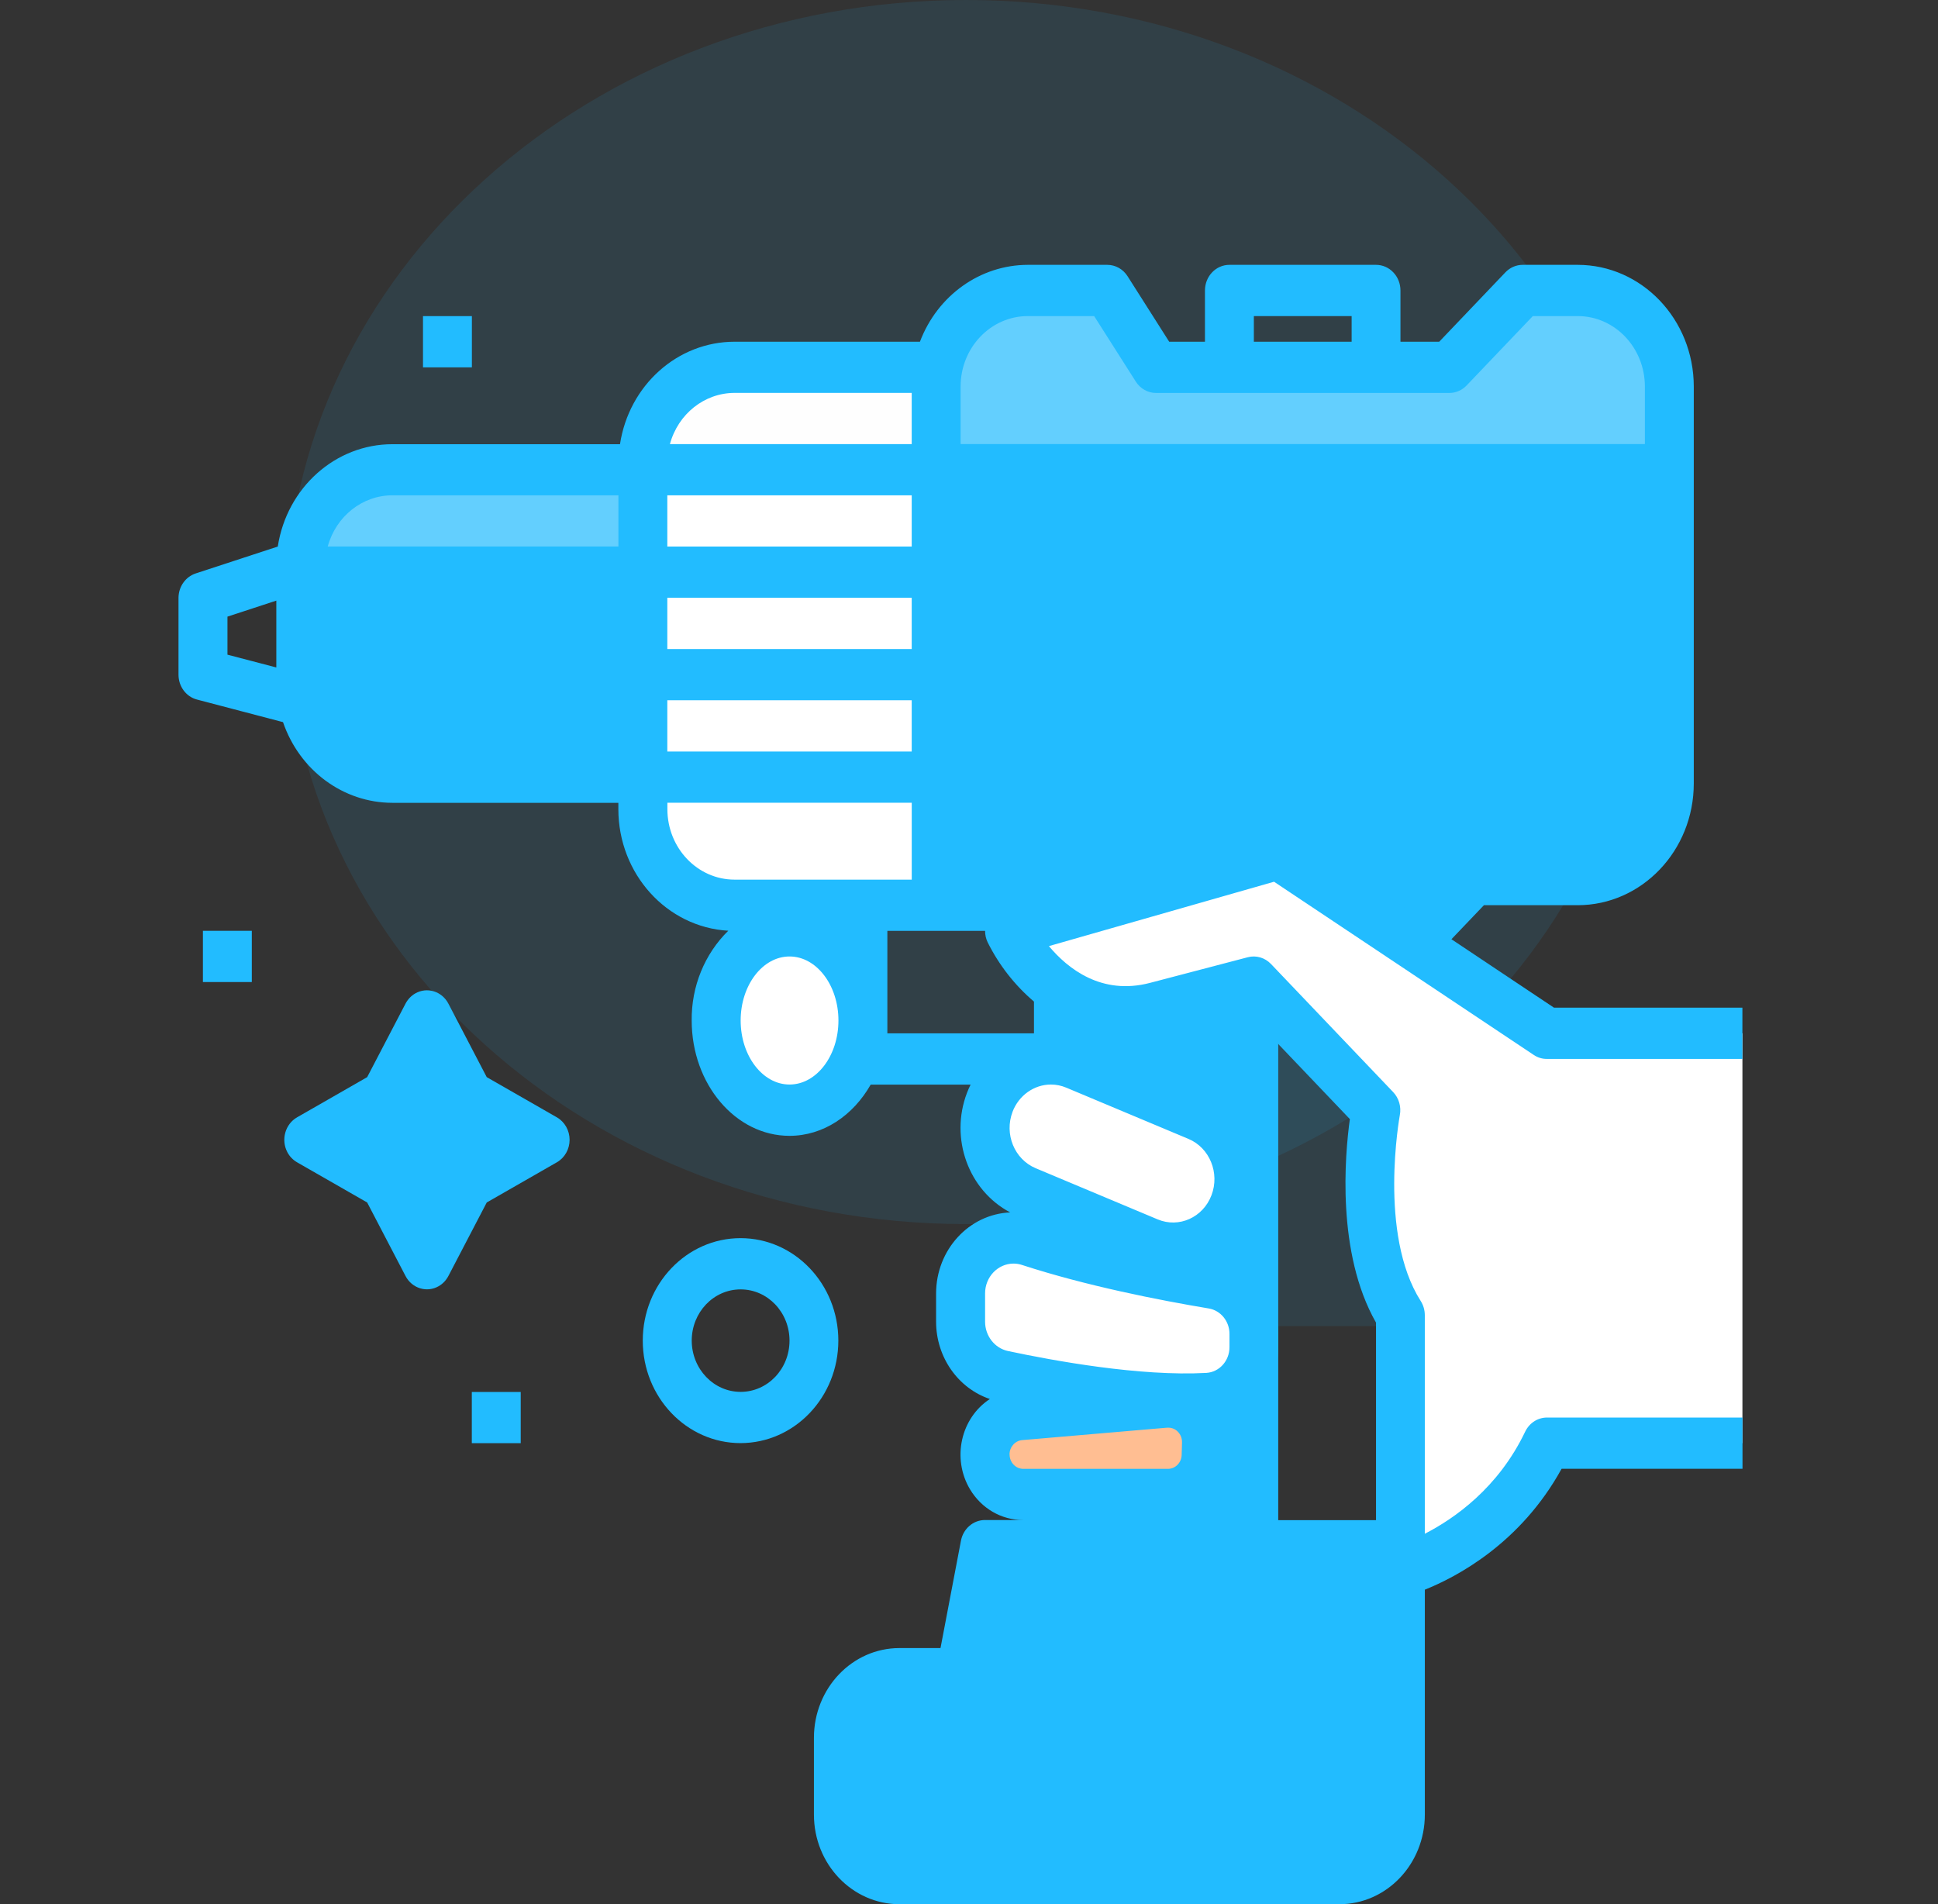 <svg width="57" height="56" viewBox="0 0 57 56" fill="none" xmlns="http://www.w3.org/2000/svg">
<rect x="0" y="0" width="57" height="56" fill="#333333" stroke="none"/>
<path opacity="0.1" d="M48.417 18C48.417 27.942 39.462 36 28.413 36C17.364 36 8.409 27.942 8.409 18C8.409 8.058 17.364 0 28.413 0C39.462 0 48.417 8.058 48.417 18Z" fill="#22BCFF"/>
<path opacity="0.1" d="M31.572 39H41.047V24H31.572V39Z" fill="#22BCFF"/>
<path d="M31.126 26.625H37.595V45.458H31.126V26.625Z" fill="#22BCFF"/>
<path d="M28.254 49.219H26.457C25.465 49.219 24.661 50.062 24.661 51.102V53.362C24.661 54.402 25.465 55.245 26.457 55.245H39.395C40.386 55.245 41.191 54.402 41.191 53.362V45.453H28.973L28.254 49.219Z" fill="#22BCFF"/>
<path d="M41.547 27.749L43.343 25.866H46.398C47.886 25.866 49.093 24.601 49.093 23.041V11.364C49.093 9.804 47.886 8.539 46.398 8.539H44.78L42.623 10.8H33.997L32.559 8.539H30.224C28.736 8.539 27.529 9.804 27.529 11.364V26.62H32.32" fill="#22BCFF"/>
<path d="M11.539 13.812H18.907V22.853H11.539C10.051 22.853 8.844 21.588 8.844 20.028V16.638C8.844 15.078 10.051 13.812 11.539 13.812Z" fill="#22BCFF"/>
<path d="M11.328 32.239L12.557 29.883L13.786 32.239L16.034 33.527L13.786 34.815L12.557 37.171L11.328 34.815L9.08 33.527L11.328 32.239Z" fill="#22BCFF"/>
<path d="M36.161 45.453H28.973L28.254 49.219H36.161V45.453Z" fill="#22BCFF"/>
<path d="M29.089 32.424C29.486 31.384 30.611 30.878 31.602 31.294L35.194 32.8C36.185 33.216 36.669 34.395 36.271 35.434C35.874 36.474 34.749 36.98 33.757 36.563L30.166 35.058C29.174 34.642 28.691 33.463 29.089 32.424Z" fill="white"/>
<path d="M28.254 38.035V38.874C28.254 39.648 28.774 40.317 29.5 40.471C30.987 40.788 33.521 41.238 35.519 41.129C36.284 41.085 36.883 40.42 36.88 39.617V39.23C36.88 38.487 36.364 37.854 35.664 37.736C34.341 37.515 32.159 37.097 30.275 36.481C29.455 36.213 28.582 36.691 28.325 37.548C28.278 37.706 28.254 37.87 28.254 38.035Z" fill="white"/>
<path d="M28.972 42.773C28.972 43.423 29.474 43.948 30.093 43.948H34.35C34.958 43.948 35.454 43.442 35.471 42.807L35.481 42.443C35.498 41.794 35.012 41.252 34.392 41.234C34.352 41.234 34.309 41.234 34.269 41.238L30.003 41.601C29.42 41.651 28.972 42.161 28.972 42.773Z" fill="#FFBE92"/>
<path d="M51.249 30.39H45.499L37.593 25.117L29.686 27.378C29.686 27.378 31.124 30.392 33.998 29.638L36.874 28.885L40.467 32.651C40.467 32.651 39.748 36.416 41.186 38.677V46.21C41.186 46.21 44.062 45.457 45.498 42.444H51.248V30.392L51.249 30.39Z" fill="white"/>
<path d="M23.22 32.648C24.411 32.648 25.377 31.468 25.377 30.011C25.377 28.555 24.411 27.375 23.22 27.375C22.029 27.375 21.064 28.555 21.064 30.011C21.064 31.468 22.029 32.648 23.22 32.648Z" fill="white"/>
<path d="M27.535 26.625H21.605C20.117 26.625 18.909 25.36 18.909 23.8V13.63C18.909 12.07 20.117 10.805 21.605 10.805H27.589" fill="white"/>
<path opacity="0.3" d="M8.901 16.073H18.911V13.812H11.541C10.26 13.812 9.156 14.757 8.9 16.073H8.901Z" fill="#FAFCFC"/>
<path opacity="0.3" d="M46.403 8.539H44.785L42.628 10.8H34.002L32.565 8.539H30.229C28.948 8.539 27.844 9.483 27.588 10.8H21.604C20.323 10.8 19.218 11.744 18.962 13.06H49.097V11.364C49.097 9.804 47.89 8.539 46.401 8.539H46.403Z" fill="#FAFCFC"/>
<path d="M24.657 39.428C24.657 37.764 23.369 36.414 21.781 36.414C20.194 36.414 18.905 37.764 18.905 39.428C18.905 41.092 20.194 42.442 21.781 42.442C23.369 42.44 24.655 41.092 24.657 39.428ZM20.345 39.428C20.345 38.595 20.988 37.921 21.783 37.921C22.578 37.921 23.221 38.595 23.221 39.428C23.221 40.261 22.578 40.935 21.783 40.935C20.99 40.935 20.347 40.261 20.345 39.428Z" fill="#22BCFF"/>
<path d="M16.753 33.523C16.753 33.248 16.61 32.994 16.379 32.861L14.316 31.679L13.188 29.517C12.998 29.152 12.56 29.018 12.213 29.217C12.092 29.286 11.995 29.39 11.927 29.517L10.799 31.679L8.737 32.861C8.388 33.061 8.26 33.52 8.45 33.883C8.516 34.01 8.615 34.112 8.737 34.183L10.799 35.365L11.927 37.527C12.117 37.892 12.555 38.027 12.902 37.827C13.023 37.758 13.121 37.654 13.188 37.527L14.316 35.365L16.379 34.183C16.61 34.051 16.753 33.797 16.753 33.521V33.523ZM13.443 34.15C13.321 34.218 13.222 34.322 13.156 34.45L12.559 35.597L11.961 34.45C11.895 34.322 11.796 34.218 11.675 34.15L10.58 33.523L11.675 32.897C11.796 32.828 11.895 32.724 11.961 32.597L12.559 31.45L13.156 32.597C13.222 32.724 13.321 32.828 13.443 32.897L14.537 33.523L13.443 34.15Z" fill="#22BCFF"/>
<path d="M12.441 9.297H13.879V10.804H12.441V9.297Z" fill="#22BCFF"/>
<path d="M13.877 40.938H15.315V42.444H13.877V40.938Z" fill="#22BCFF"/>
<path d="M5.968 27.375H7.406V28.882H5.968V27.375Z" fill="#22BCFF"/>
<path d="M42.692 27.62L43.645 26.622H46.403C48.287 26.62 49.816 25.019 49.817 23.043V11.368C49.816 9.393 48.288 7.791 46.403 7.789H44.785C44.594 7.789 44.411 7.868 44.276 8.01L42.33 10.05H41.19V8.543C41.19 8.126 40.868 7.789 40.471 7.789H36.159C35.762 7.789 35.44 8.126 35.44 8.543V10.05H34.388L33.164 8.124C33.031 7.914 32.807 7.789 32.566 7.789H30.231C28.832 7.791 27.574 8.686 27.057 10.05H21.605C19.928 10.051 18.501 11.327 18.235 13.064H11.54C9.865 13.065 8.437 14.341 8.17 16.074L5.755 16.865C5.455 16.964 5.252 17.255 5.25 17.583V19.843C5.25 20.189 5.474 20.491 5.794 20.574L8.324 21.238C8.811 22.66 10.097 23.609 11.539 23.611H18.187V23.8C18.189 25.701 19.608 27.269 21.42 27.373C20.723 28.056 20.332 29.015 20.344 30.015C20.344 31.884 21.634 33.405 23.22 33.405C24.215 33.405 25.092 32.807 25.609 31.898H28.547C28.508 31.977 28.473 32.057 28.441 32.14C27.929 33.479 28.482 35.007 29.711 35.657C28.493 35.711 27.534 36.761 27.532 38.039V38.877C27.535 39.911 28.173 40.827 29.113 41.145C28.253 41.709 27.992 42.899 28.53 43.801C28.867 44.364 29.456 44.706 30.091 44.704H28.97C28.626 44.704 28.332 44.958 28.264 45.309L27.662 48.47H26.454C25.065 48.47 23.941 49.651 23.939 51.106V53.367C23.939 54.823 25.065 56.002 26.454 56.003H39.392C40.781 56.003 41.906 54.823 41.907 53.367V46.753C42.833 46.382 44.719 45.398 45.929 43.197H51.25V41.69H45.5C45.227 41.69 44.98 41.851 44.857 42.107C44.067 43.762 42.773 44.664 41.906 45.108V38.678C41.906 38.53 41.863 38.383 41.784 38.26C40.532 36.29 41.166 32.833 41.171 32.798C41.219 32.551 41.145 32.295 40.974 32.117L37.382 28.351C37.203 28.164 36.944 28.088 36.698 28.153L33.822 28.907C32.399 29.279 31.406 28.49 30.85 27.825L37.472 25.932L45.111 31.026C45.227 31.104 45.361 31.145 45.497 31.143H51.247V29.636H45.706L42.685 27.62H42.692ZM36.878 9.296H39.754V10.05H36.878V9.296ZM26.815 22.102H19.627V20.595H26.815V22.102ZM26.815 19.088H19.627V17.581H26.815V19.088ZM26.815 16.074H19.627V14.567H26.815V16.074ZM21.604 11.555H26.815V13.062H19.703C19.945 12.171 20.72 11.557 21.604 11.555ZM6.69 18.135L8.127 17.664V19.63L6.69 19.254V18.135ZM11.542 22.102C10.658 22.102 9.882 21.486 9.641 20.595H13.879V19.088H9.564V17.581H13.876V16.074H9.639C9.882 15.183 10.656 14.569 11.54 14.567H18.189V22.101H11.54L11.542 22.102ZM19.629 23.798V23.609H26.816V25.87H21.605C20.514 25.87 19.63 24.942 19.629 23.798ZM23.222 31.896C22.429 31.896 21.784 31.051 21.784 30.013C21.784 28.976 22.429 28.13 23.222 28.13C24.015 28.13 24.66 28.976 24.66 30.013C24.66 31.051 24.015 31.896 23.222 31.896ZM26.097 27.377H28.973C28.973 27.493 28.998 27.61 29.049 27.714C29.384 28.386 29.849 28.979 30.411 29.457V30.391H26.099V27.377H26.097ZM29.78 32.699C29.965 32.216 30.411 31.898 30.908 31.896H30.911C31.066 31.896 31.218 31.928 31.361 31.988L34.954 33.495C35.578 33.756 35.881 34.499 35.632 35.152C35.383 35.807 34.674 36.124 34.051 35.863L30.458 34.356C29.835 34.093 29.532 33.352 29.781 32.699H29.78ZM28.973 38.039C28.973 37.556 29.347 37.164 29.808 37.162C29.894 37.162 29.98 37.176 30.061 37.203C31.938 37.815 34.083 38.237 35.551 38.482C35.903 38.54 36.163 38.86 36.161 39.232V39.618C36.163 40.021 35.864 40.354 35.481 40.377C33.529 40.485 30.985 40.019 29.643 39.733C29.254 39.648 28.975 39.29 28.973 38.874V38.035V38.039ZM29.692 42.775C29.692 42.557 29.854 42.373 30.062 42.354L34.329 41.988C34.341 41.988 34.352 41.988 34.364 41.988C34.587 41.988 34.767 42.179 34.765 42.414C34.765 42.417 34.765 42.421 34.765 42.424L34.755 42.788C34.75 43.017 34.57 43.199 34.352 43.199H30.096C29.874 43.199 29.694 43.01 29.694 42.777L29.692 42.775ZM35.442 46.211V48.472H29.131L29.562 46.211H35.442ZM40.473 53.369C40.473 53.992 39.989 54.498 39.395 54.498H26.454C25.86 54.498 25.377 53.992 25.377 53.369V51.108C25.377 50.485 25.86 49.979 26.454 49.979H36.157C36.555 49.979 36.876 49.642 36.876 49.225V46.211H40.469V53.369H40.473ZM34.177 30.37L36.657 29.72L39.702 32.913C39.555 33.971 39.303 36.851 40.471 38.898V44.708H34.349C35.348 44.713 36.166 43.878 36.189 42.834L36.2 42.47C36.206 42.237 36.171 42.004 36.099 41.784C36.992 41.482 37.599 40.608 37.597 39.624V39.237C37.6 38.182 36.905 37.264 35.923 37.03C37.161 36.209 37.53 34.494 36.747 33.197C36.447 32.701 36.008 32.318 35.487 32.101L31.894 30.594C31.879 30.587 31.864 30.581 31.847 30.576V30.299C32.602 30.559 33.411 30.583 34.177 30.372V30.37ZM37.408 24.393L32.229 25.873H28.253V11.368C28.253 10.224 29.138 9.298 30.229 9.296H32.181L33.405 11.221C33.538 11.431 33.761 11.557 34.002 11.557H42.628C42.818 11.557 43.002 11.477 43.136 11.336L45.083 9.296H46.403C47.494 9.296 48.378 10.224 48.379 11.368V23.045C48.379 24.188 47.494 25.115 46.403 25.116H43.349C43.158 25.116 42.975 25.196 42.84 25.337L41.451 26.793L37.984 24.481C37.814 24.366 37.605 24.335 37.41 24.389L37.408 24.393Z" fill="#22BCFF"/>
<path d="M40.471 13.812H43.346V15.319H40.471V13.812Z" fill="#22BCFF"/>
<path d="M40.471 16.828H43.346V18.335H40.471V16.828Z" fill="#22BCFF"/>
<path d="M40.471 19.844H43.346V21.351H40.471V19.844Z" fill="#22BCFF"/>
<path d="M33.641 20.219H30.048C29.651 20.219 29.329 20.556 29.329 20.972V23.233C29.329 23.649 29.651 23.986 30.048 23.986H33.641C34.038 23.986 34.36 23.649 34.36 23.233V20.972C34.36 20.556 34.038 20.219 33.641 20.219ZM32.922 22.479H30.765V21.726H32.922V22.479Z" fill="#22BCFF"/>
</svg>
